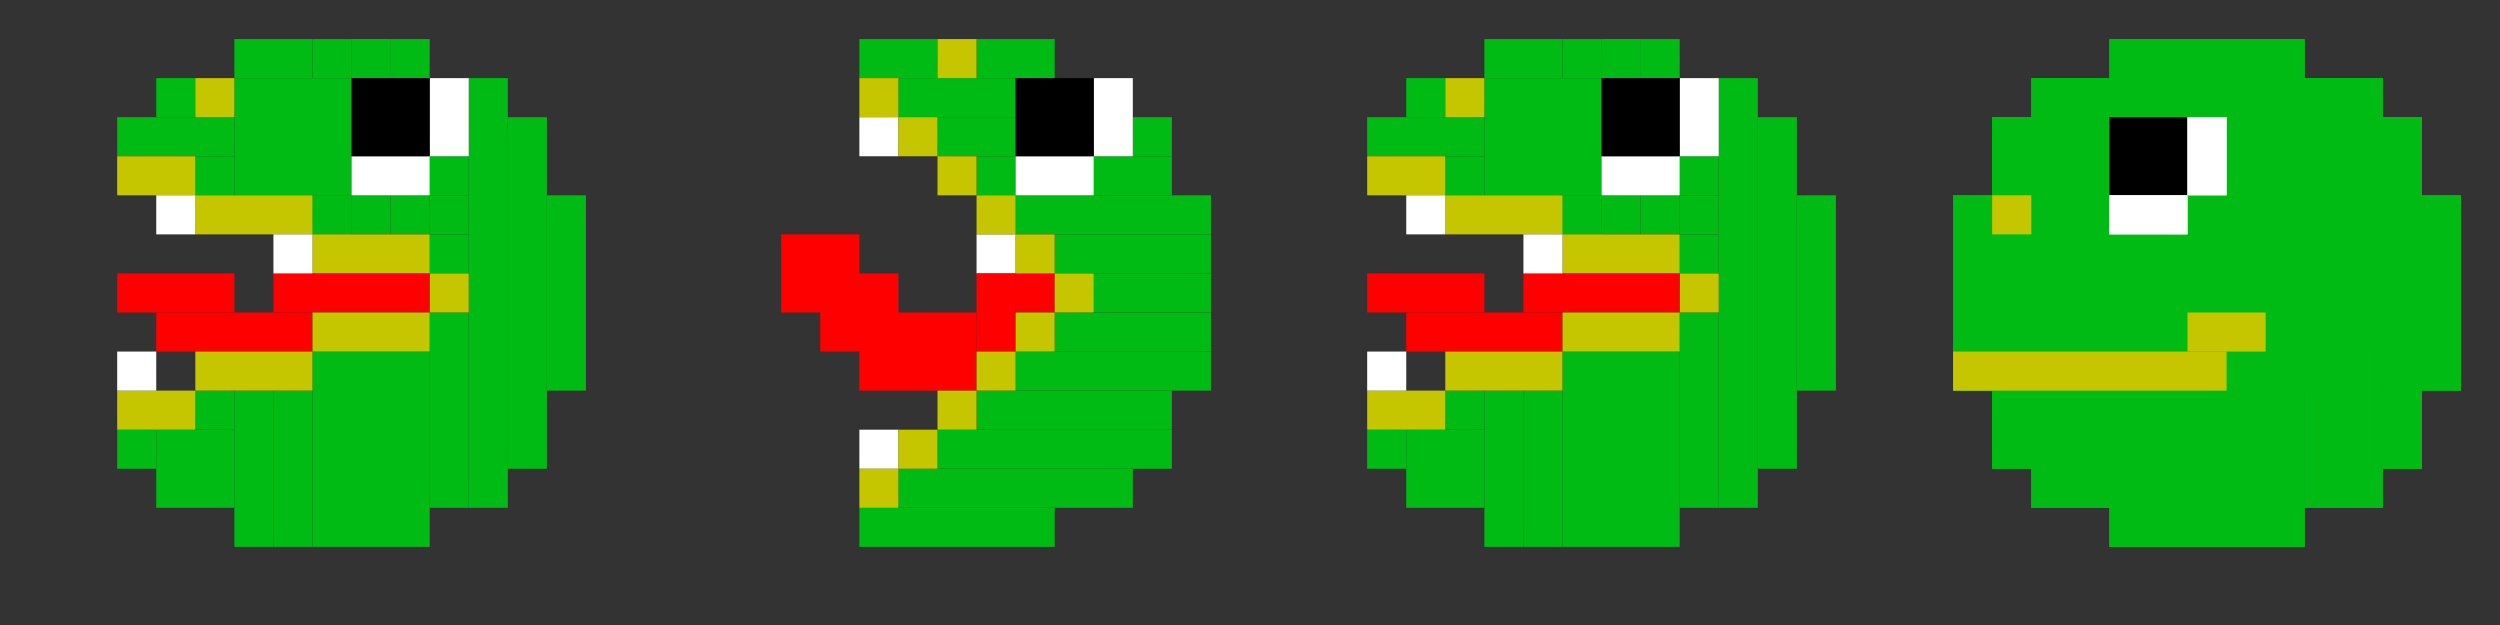 <svg width="64" height="16" viewBox="0 0 64 16" fill="none" xmlns="http://www.w3.org/2000/svg">
<rect x="0" y="0" width="64" height="16" fill="#333333" stroke="none"/>
<rect width="5" height="4" transform="matrix(-1 0 0 1 59 10)" fill="#00BB14"/>
<rect width="2" height="3" transform="matrix(-1 0 0 1 61 10)" fill="#00BB14"/>
<rect width="1" height="3" transform="matrix(-1 0 0 1 62 9)" fill="#00BB14"/>
<path d="M62.5 10V5.5H61.5M61.5 5.5V6.5V7.5V8.5H60.5M61.5 5.5V3M60.5 8.5V9.5H58.5M60.5 8.5H59.5H58.5V9.5M60.5 8.5V7.5M57.5 9.5H58.5M57.5 9.5H57M57.5 9.5V10.5H54M60.5 2V2.5M60.5 2.5V3.5M60.5 2.5H54.5M60.5 3.5H57.5H57M60.5 3.5V4.5M60.5 4.5H57M60.5 4.5V5.5M60.5 5.5H56M60.5 5.5V6.5M60.5 6.5V7.5M60.5 6.5H53.5M50 6.5H50.5M60.5 7.5H55.5M50 7.5H55.5M55.5 7.5V8.5H50M51 10.5H54M54 10.5V11.5M54 11.5H51M54 11.5V12.5H52M53.5 2.5H52.5V4.5M53.5 2.5V6.5M53.5 2.5H54.5M53.5 6.5H52.5M52.5 6.5H50.5M52.5 6.5V4.5M50.5 6.5V5M52.5 4.5H51.5V3M54.5 2.5V1.5H58.5H59" stroke="#00BB14"/>
<rect width="2" height="2" transform="matrix(-1 0 0 1 56 3)" fill="white"/>
<rect width="2" height="2" transform="matrix(-1 0 0 1 56 3)" fill="black"/>
<path d="M50 9.5H56.5V8.5H58" stroke="#C6C600"/>
<rect width="1" height="1" transform="matrix(-1 0 0 1 52 5)" fill="#C6C600"/>
<rect width="2" height="1" transform="matrix(-1 0 0 1 56 5)" fill="white"/>
<rect width="2" height="1" transform="matrix(-1 0 0 1 56 5)" fill="white"/>
<rect width="1" height="2" transform="matrix(-1 0 0 1 57 3)" fill="white"/>
<rect width="1" height="2" transform="matrix(-1 0 0 1 57 3)" fill="white"/>
<rect width="5" height="1" transform="matrix(-1 0 0 1 27 13)" fill="#00BB14"/>
<rect width="6" height="1" transform="matrix(-1 0 0 1 29 12)" fill="#00BB14"/>
<rect width="6" height="1" transform="matrix(-1 0 0 1 30 11)" fill="#00BB14"/>
<rect width="5" height="1" transform="matrix(-1 0 0 1 30 10)" fill="#00BB14"/>
<rect width="5" height="1" transform="matrix(-1 0 0 1 31 9)" fill="#00BB14"/>
<rect width="4" height="1" transform="matrix(-1 0 0 1 31 8)" fill="#00BB14"/>
<rect width="4" height="1" transform="matrix(-1 0 0 1 31 6)" fill="#00BB14"/>
<rect width="5" height="1" transform="matrix(-1 0 0 1 31 5)" fill="#00BB14"/>
<rect width="3" height="1" transform="matrix(-1 0 0 1 31 7)" fill="#00BB14"/>
<rect width="2" height="1" transform="matrix(-1 0 0 1 30 4)" fill="#00BB14"/>
<rect width="1" height="1" transform="matrix(-1 0 0 1 30 3)" fill="#00BB14"/>
<rect width="2" height="1" transform="matrix(-1 0 0 1 27 1)" fill="#00BB14"/>
<rect width="2" height="1" transform="matrix(-1 0 0 1 24 1)" fill="#00BB14"/>
<rect width="3" height="1" transform="matrix(-1 0 0 1 26 2)" fill="#00BB14"/>
<rect width="2" height="1" transform="matrix(-1 0 0 1 26 3)" fill="#00BB14"/>
<rect width="1" height="1" transform="matrix(-1 0 0 1 26 4)" fill="#00BB14"/>
<rect width="2" height="1" transform="matrix(-1 0 0 1 28 4)" fill="white"/>
<rect width="1" height="2" transform="matrix(-1 0 0 1 29 2)" fill="white"/>
<rect width="1" height="1" transform="matrix(-1 0 0 1 23 3)" fill="white"/>
<rect width="1" height="1" transform="matrix(-1 0 0 1 26 6)" fill="white"/>
<rect width="1" height="1" transform="matrix(-1 0 0 1 23 11)" fill="white"/>
<rect width="2" height="2" transform="matrix(-1 0 0 1 28 2)" fill="black"/>
<rect width="2" height="2" transform="matrix(-1 0 0 1 22 6)" fill="#FF0000"/>
<rect width="2" height="2" transform="matrix(-1 0 0 1 23 7)" fill="#FF0000"/>
<rect width="3" height="2" transform="matrix(-1 0 0 1 25 8)" fill="#FF0000"/>
<rect width="1" height="2" transform="matrix(-1 0 0 1 26 7)" fill="#FF0000"/>
<rect width="1" height="1" transform="matrix(-1 0 0 1 27 7)" fill="#FF0000"/>
<rect width="1" height="1" transform="matrix(-1 0 0 1 23 2)" fill="#C6C600"/>
<rect width="1" height="1" transform="matrix(-1 0 0 1 24 3)" fill="#C6C600"/>
<rect width="1" height="1" transform="matrix(-1 0 0 1 25 4)" fill="#C6C600"/>
<rect width="1" height="1" transform="matrix(-1 0 0 1 26 5)" fill="#C6C600"/>
<rect width="1" height="1" transform="matrix(-1 0 0 1 27 6)" fill="#C6C600"/>
<rect width="1" height="1" transform="matrix(-1 0 0 1 28 7)" fill="#C6C600"/>
<rect width="1" height="1" transform="matrix(-1 0 0 1 27 8)" fill="#C6C600"/>
<rect width="1" height="1" transform="matrix(-1 0 0 1 26 9)" fill="#C6C600"/>
<rect width="1" height="1" transform="matrix(-1 0 0 1 25 10)" fill="#C6C600"/>
<rect width="1" height="1" transform="matrix(-1 0 0 1 24 11)" fill="#C6C600"/>
<rect width="1" height="1" transform="matrix(-1 0 0 1 23 12)" fill="#C6C600"/>
<rect width="1" height="1" transform="matrix(-1 0 0 1 25 1)" fill="#C6C600"/>
<rect width="1" height="1" transform="matrix(-1 0 0 1 43 1)" fill="#00BB14"/>
<rect width="1" height="1" transform="matrix(-1 0 0 1 41 1)" fill="#00BB14"/>
<rect width="3" height="3" transform="matrix(-1 0 0 1 41 2)" fill="#00BB14"/>
<rect width="2" height="1" transform="matrix(-1 0 0 1 40 1)" fill="#00BB14"/>
<rect width="3" height="1" transform="matrix(-1 0 0 1 38 3)" fill="#00BB14"/>
<rect width="1" height="1" transform="matrix(-1 0 0 1 42 1)" fill="#00BB14"/>
<rect width="1" height="1" transform="matrix(-1 0 0 1 38 4)" fill="#00BB14"/>
<rect width="1" height="1" transform="matrix(-1 0 0 1 37 2)" fill="#00BB14"/>
<rect width="1" height="1" transform="matrix(-1 0 0 1 42 1)" fill="#00BB14"/>
<rect width="1" height="1" transform="matrix(-1 0 0 1 41 5)" fill="#00BB14"/>
<rect width="1" height="1" transform="matrix(-1 0 0 1 43 5)" fill="#00BB14"/>
<rect width="1" height="1" transform="matrix(-1 0 0 1 42 5)" fill="#00BB14"/>
<rect width="1" height="1" transform="matrix(-1 0 0 1 44 5)" fill="#00BB14"/>
<rect width="1" height="1" transform="matrix(-1 0 0 1 44 4)" fill="#00BB14"/>
<rect width="1" height="11" transform="matrix(-1 0 0 1 45 2)" fill="#00BB14"/>
<rect width="1" height="9" transform="matrix(-1 0 0 1 46 3)" fill="#00BB14"/>
<rect width="1" height="5" transform="matrix(-1 0 0 1 47 5)" fill="#00BB14"/>
<rect width="1" height="1" transform="matrix(-1 0 0 1 44 6)" fill="#00BB14"/>
<rect width="1" height="5" transform="matrix(-1 0 0 1 44 8)" fill="#00BB14"/>
<rect width="3" height="5" transform="matrix(-1 0 0 1 43 9)" fill="#00BB14"/>
<rect width="1" height="1" transform="matrix(-1 0 0 1 41 5)" fill="#00BB14"/>
<rect width="1" height="4" transform="matrix(-1 0 0 1 40 10)" fill="#00BB14"/>
<rect width="1" height="4" transform="matrix(-1 0 0 1 39 10)" fill="#00BB14"/>
<rect width="2" height="2" transform="matrix(-1 0 0 1 38 11)" fill="#00BB14"/>
<rect width="1" height="1" transform="matrix(-1 0 0 1 38 10)" fill="#00BB14"/>
<rect width="1" height="1" transform="matrix(-1 0 0 1 36 11)" fill="#00BB14"/>
<rect width="2" height="1" transform="matrix(-1 0 0 1 37 10)" fill="#C6C600"/>
<rect width="1" height="1" transform="matrix(-1 0 0 1 44 7)" fill="#C6C600"/>
<rect width="3" height="1" transform="matrix(-1 0 0 1 43 6)" fill="#C6C600"/>
<rect width="3" height="1" transform="matrix(-1 0 0 1 40 5)" fill="#C6C600"/>
<rect width="2" height="1" transform="matrix(-1 0 0 1 37 4)" fill="#C6C600"/>
<rect width="1" height="1" transform="matrix(-1 0 0 1 38 2)" fill="#C6C600"/>
<rect width="3" height="1" transform="matrix(-1 0 0 1 38 7)" fill="#FF0000"/>
<rect width="4" height="1" transform="matrix(-1 0 0 1 40 8)" fill="#FF0000"/>
<rect width="4" height="1" transform="matrix(-1 0 0 1 43 7)" fill="#FF0000"/>
<rect width="1" height="1" transform="matrix(-1 0 0 1 40 6)" fill="white"/>
<rect width="1" height="1" transform="matrix(-1 0 0 1 37 5)" fill="white"/>
<rect width="1" height="1" transform="matrix(-1 0 0 1 36 9)" fill="white"/>
<rect width="2" height="1" transform="matrix(-1 0 0 1 43 4)" fill="white"/>
<rect width="1" height="2" transform="matrix(-1 0 0 1 44 2)" fill="white"/>
<rect width="2" height="2" transform="matrix(-1 0 0 1 43 2)" fill="black"/>
<rect width="3" height="1" transform="matrix(-1 0 0 1 40 9)" fill="#C6C600"/>
<rect width="3" height="1" transform="matrix(-1 0 0 1 43 8)" fill="#C6C600"/>
<rect width="1" height="1" transform="matrix(-1 0 0 1 11 1)" fill="#00BB14"/>
<rect width="1" height="1" transform="matrix(-1 0 0 1 9 1)" fill="#00BB14"/>
<rect width="3" height="3" transform="matrix(-1 0 0 1 9 2)" fill="#00BB14"/>
<rect width="2" height="1" transform="matrix(-1 0 0 1 8 1)" fill="#00BB14"/>
<rect width="3" height="1" transform="matrix(-1 0 0 1 6 3)" fill="#00BB14"/>
<rect width="1" height="1" transform="matrix(-1 0 0 1 10 1)" fill="#00BB14"/>
<rect width="1" height="1" transform="matrix(-1 0 0 1 6 4)" fill="#00BB14"/>
<rect width="1" height="1" transform="matrix(-1 0 0 1 5 2)" fill="#00BB14"/>
<rect width="1" height="1" transform="matrix(-1 0 0 1 10 1)" fill="#00BB14"/>
<rect width="1" height="1" transform="matrix(-1 0 0 1 9 5)" fill="#00BB14"/>
<rect width="1" height="1" transform="matrix(-1 0 0 1 11 5)" fill="#00BB14"/>
<rect width="1" height="1" transform="matrix(-1 0 0 1 10 5)" fill="#00BB14"/>
<rect width="1" height="1" transform="matrix(-1 0 0 1 12 5)" fill="#00BB14"/>
<rect width="1" height="1" transform="matrix(-1 0 0 1 12 4)" fill="#00BB14"/>
<rect width="1" height="11" transform="matrix(-1 0 0 1 13 2)" fill="#00BB14"/>
<rect width="1" height="9" transform="matrix(-1 0 0 1 14 3)" fill="#00BB14"/>
<rect width="1" height="5" transform="matrix(-1 0 0 1 15 5)" fill="#00BB14"/>
<rect width="1" height="1" transform="matrix(-1 0 0 1 12 6)" fill="#00BB14"/>
<rect width="1" height="5" transform="matrix(-1 0 0 1 12 8)" fill="#00BB14"/>
<rect width="3" height="5" transform="matrix(-1 0 0 1 11 9)" fill="#00BB14"/>
<rect width="1" height="1" transform="matrix(-1 0 0 1 9 5)" fill="#00BB14"/>
<rect width="1" height="4" transform="matrix(-1 0 0 1 8 10)" fill="#00BB14"/>
<rect width="1" height="4" transform="matrix(-1 0 0 1 7 10)" fill="#00BB14"/>
<rect width="2" height="2" transform="matrix(-1 0 0 1 6 11)" fill="#00BB14"/>
<rect width="1" height="1" transform="matrix(-1 0 0 1 6 10)" fill="#00BB14"/>
<rect width="1" height="1" transform="matrix(-1 0 0 1 4 11)" fill="#00BB14"/>
<rect width="2" height="1" transform="matrix(-1 0 0 1 5 10)" fill="#C6C600"/>
<rect width="1" height="1" transform="matrix(-1 0 0 1 12 7)" fill="#C6C600"/>
<rect width="3" height="1" transform="matrix(-1 0 0 1 11 6)" fill="#C6C600"/>
<rect width="3" height="1" transform="matrix(-1 0 0 1 8 5)" fill="#C6C600"/>
<rect width="2" height="1" transform="matrix(-1 0 0 1 5 4)" fill="#C6C600"/>
<rect width="1" height="1" transform="matrix(-1 0 0 1 6 2)" fill="#C6C600"/>
<rect width="3" height="1" transform="matrix(-1 0 0 1 6 7)" fill="#FF0000"/>
<rect width="4" height="1" transform="matrix(-1 0 0 1 8 8)" fill="#FF0000"/>
<rect width="4" height="1" transform="matrix(-1 0 0 1 11 7)" fill="#FF0000"/>
<rect width="1" height="1" transform="matrix(-1 0 0 1 8 6)" fill="white"/>
<rect width="1" height="1" transform="matrix(-1 0 0 1 5 5)" fill="white"/>
<rect width="1" height="1" transform="matrix(-1 0 0 1 4 9)" fill="white"/>
<rect width="2" height="1" transform="matrix(-1 0 0 1 11 4)" fill="white"/>
<rect width="1" height="2" transform="matrix(-1 0 0 1 12 2)" fill="white"/>
<rect width="2" height="2" transform="matrix(-1 0 0 1 11 2)" fill="black"/>
<rect width="3" height="1" transform="matrix(-1 0 0 1 8 9)" fill="#C6C600"/>
<rect width="3" height="1" transform="matrix(-1 0 0 1 11 8)" fill="#C6C600"/>
<rect x="54" y="1" width="5" height="13" fill="#00BB14"/>
<rect x="59" y="2" width="2" height="11" fill="#00BB14"/>
<rect x="53" y="2" width="1" height="11" fill="#00BB14"/>
<rect x="52" y="2" width="1" height="11" fill="#00BB14"/>
<rect x="61" y="3" width="1" height="9" fill="#00BB14"/>
<rect x="51" y="3" width="1" height="9" fill="#00BB14"/>
<rect x="62" y="5" width="1" height="5" fill="#00BB14"/>
<rect x="50" y="5" width="1" height="5" fill="#00BB14"/>
<rect x="50" y="9" width="7" height="1" fill="#C6C600"/>
<rect x="56" y="8" width="2" height="1" fill="#C6C600"/>
<rect x="51" y="5" width="1" height="1" fill="#C6C600"/>
<rect x="54" y="3" width="2" height="2" fill="black"/>
<rect x="56" y="3" width="1" height="2" fill="white"/>
<rect x="56" y="3" width="1" height="2" fill="white"/>
<rect x="54" y="5" width="2" height="1" fill="white"/>
<rect x="54" y="5" width="2" height="1" fill="white"/>
</svg>
